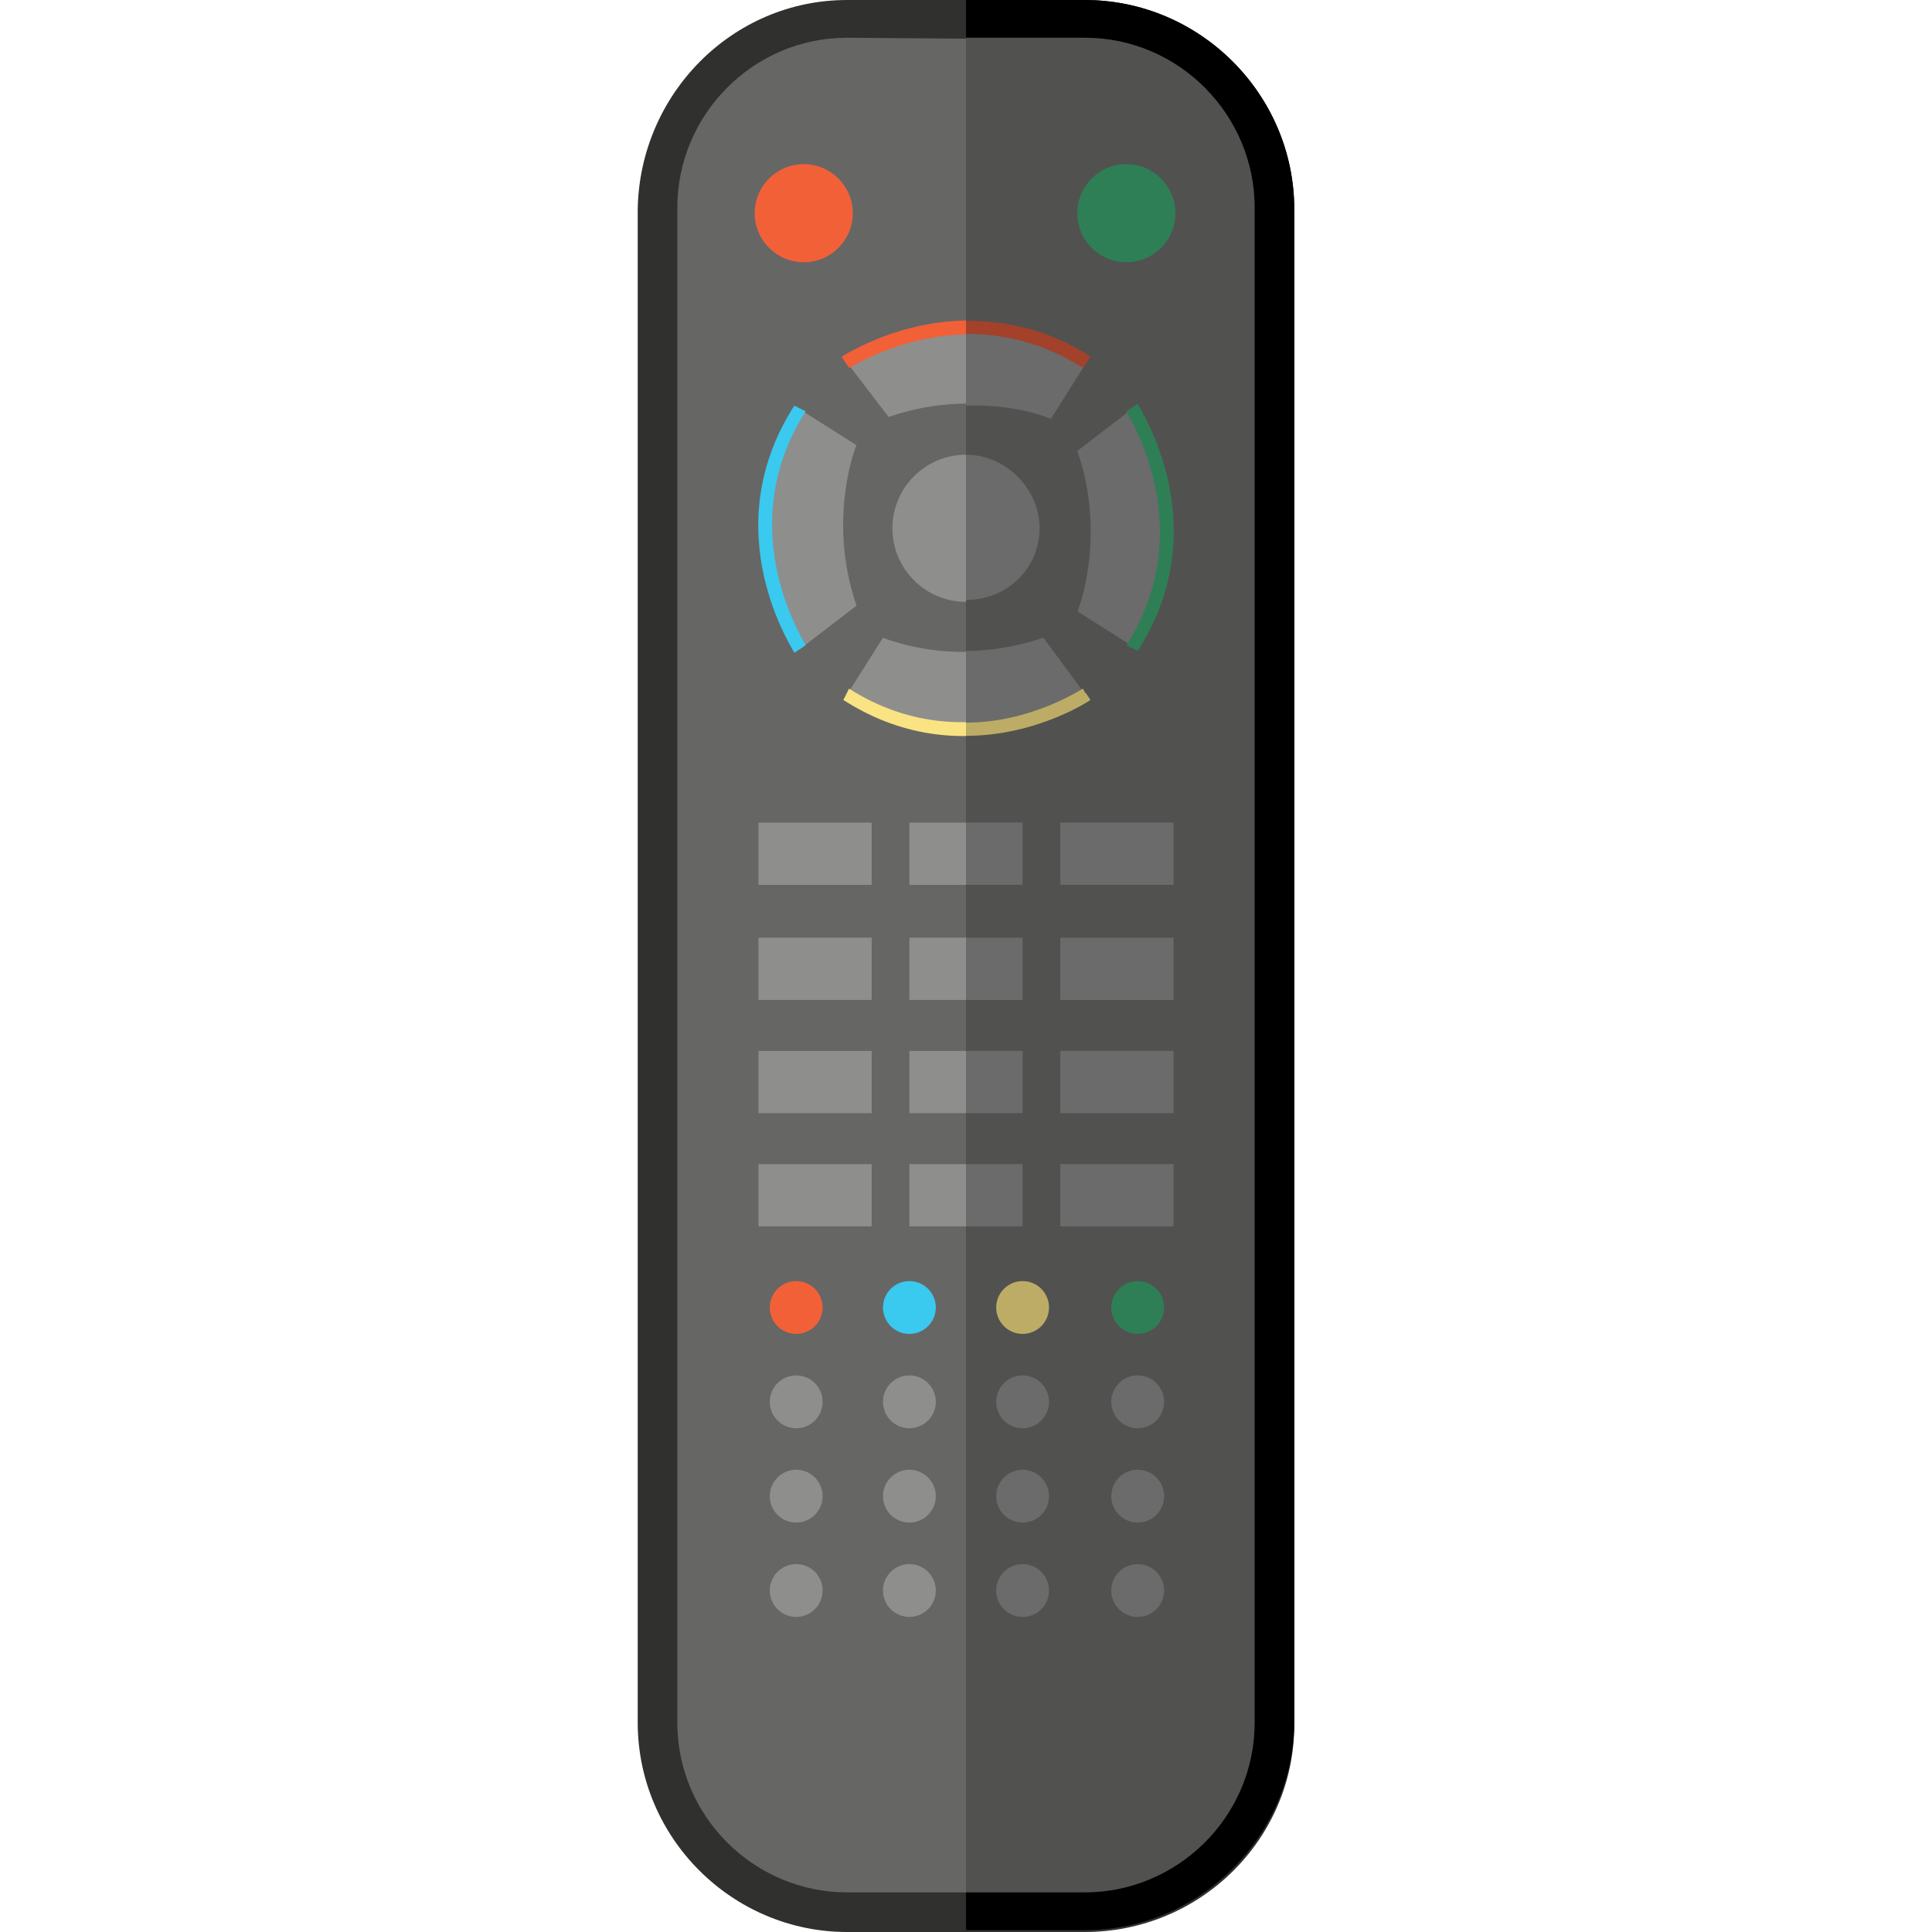 <?xml version="1.0" encoding="utf-8"?>
<!-- Generator: Adobe Illustrator 19.2.1, SVG Export Plug-In . SVG Version: 6.00 Build 0)  -->
<svg version="1.1" xmlns="http://www.w3.org/2000/svg" xmlns:xlink="http://www.w3.org/1999/xlink" x="0px" y="0px"
	 viewBox="0 0 102.4 102.4" style="enable-background:new 0 0 102.4 102.4;" xml:space="preserve">
<style type="text/css">
	.st0{fill:#666665;}
	.st1{fill:#30302E;}
	.st2{fill:#43C487;}
	.st3{fill:#8E8E8D;}
	.st4{fill:#F26038;}
	.st5{fill:#F9E382;}
	.st6{fill:#3AC9EF;}
	.st7{fill:#515150;}
	.st8{fill:#2E7F56;}
	.st9{fill:#6B6B6B;}
	.st10{fill:#A3412B;}
	.st11{fill:#BCAC66;}
</style>
<g id="Capa_1">
	<g>
		<g>
			<path class="st0" d="M67.6,91.4c0,5.5-4.5,10.1-10.1,10.1H44.9c-5.5,0-10.1-4.5-10.1-10.1V11.1C34.9,5.5,39.4,1,44.9,1h12.6
				C63,1,67.6,5.5,67.6,11.1L67.6,91.4L67.6,91.4z"/>
			<g>
				<path class="st1" d="M57.5,102.4H44.9c-6.1,0-11.1-5-11.1-11.1V11.1C33.9,5,38.8,0,44.9,0h12.6c6.1,0,11.1,5,11.1,11.1v80.3
					C68.6,97.5,63.6,102.4,57.5,102.4z M44.9,2c-5,0-9,4.1-9,9v80.3c0,5,4.1,9,9,9h12.6c5,0,9-4.1,9-9V11.1c0-5-4.1-9-9-9L44.9,2
					L44.9,2z"/>
			</g>
		</g>
		<g>
			<circle class="st2" cx="59.7" cy="11.3" r="2.6"/>
			<g>
				<g>
					<g>
						<rect x="40.2" y="43.6" class="st3" width="6" height="3.3"/>
						<rect x="48.2" y="43.6" class="st3" width="6" height="3.3"/>
						<rect x="56.2" y="43.6" class="st3" width="6" height="3.3"/>
					</g>
					<g>
						<rect x="40.2" y="49.7" class="st3" width="6" height="3.3"/>
						<rect x="48.2" y="49.7" class="st3" width="6" height="3.3"/>
						<rect x="56.2" y="49.7" class="st3" width="6" height="3.3"/>
					</g>
					<g>
						<rect x="40.2" y="55.7" class="st3" width="6" height="3.3"/>
						<rect x="48.2" y="55.7" class="st3" width="6" height="3.3"/>
						<rect x="56.2" y="55.7" class="st3" width="6" height="3.3"/>
					</g>
					<g>
						<rect x="40.2" y="61.7" class="st3" width="6" height="3.3"/>
						<rect x="48.2" y="61.7" class="st3" width="6" height="3.3"/>
						<rect x="56.2" y="61.7" class="st3" width="6" height="3.3"/>
					</g>
				</g>
				<g>
					<g>
						<g>
							<g>
								<path class="st3" d="M47.1,22.1l-2.3-3c0,0,5.9-4.1,12.7,0l-1.9,3C55.7,22.1,51.7,20.5,47.1,22.1z"/>
								<g>
									<path class="st4" d="M57.4,19.5c-6.3-4-12.3,0-12.4,0l-0.4-0.6c0.1,0,6.4-4.3,13.1,0L57.4,19.5z"/>
								</g>
							</g>
							<g>
								<path class="st3" d="M55.3,33.8l2.3,3c0,0-5.9,4.1-12.7,0l1.9-3C46.8,33.8,50.8,35.5,55.3,33.8z"/>
								<g>
									<path class="st5" d="M45,36.5c6.3,4,12.3,0,12.4,0l0.4,0.6c-0.1,0-6.4,4.3-13.1,0L45,36.5z"/>
								</g>
							</g>
						</g>
						<g>
							<g>
								<path class="st3" d="M57.1,23.9l3-2.3c0,0,4.1,5.9,0,12.7l-3-1.9C57.1,32.5,58.7,28.5,57.1,23.9z"/>
								<g>
									<path class="st2" d="M59.7,34.2c4-6.3,0-12.3,0-12.4l0.6-0.4c0,0.1,4.3,6.4,0,13.1L59.7,34.2z"/>
								</g>
							</g>
							<g>
								<path class="st3" d="M45.4,32.1l-3,2.3c0,0-4.1-5.9,0-12.7l3,1.9C45.4,23.5,43.8,27.5,45.4,32.1z"/>
								<g>
									<path class="st6" d="M42.7,21.8c-4,6.3,0,12.3,0,12.4l-0.6,0.4c0-0.1-4.3-6.4,0-13.1L42.7,21.8z"/>
								</g>
							</g>
						</g>
					</g>
					<circle class="st3" cx="51.2" cy="28" r="3.9"/>
				</g>
				<g>
					<circle class="st4" cx="42.2" cy="69.3" r="1.4"/>
					<circle class="st6" cx="48.2" cy="69.3" r="1.4"/>
					<circle class="st5" cx="54.2" cy="69.3" r="1.4"/>
					<circle class="st2" cx="60.3" cy="69.3" r="1.4"/>
				</g>
				<g>
					<circle class="st3" cx="42.2" cy="74.3" r="1.4"/>
					<circle class="st3" cx="48.2" cy="74.3" r="1.4"/>
					<circle class="st3" cx="54.2" cy="74.3" r="1.4"/>
					<circle class="st3" cx="60.3" cy="74.3" r="1.4"/>
				</g>
				<g>
					<circle class="st3" cx="42.2" cy="79.3" r="1.4"/>
					<circle class="st3" cx="48.2" cy="79.3" r="1.4"/>
					<circle class="st3" cx="54.2" cy="79.3" r="1.4"/>
					<circle class="st3" cx="60.3" cy="79.3" r="1.4"/>
				</g>
				<g>
					<circle class="st3" cx="42.2" cy="84.3" r="1.4"/>
					<circle class="st3" cx="48.2" cy="84.3" r="1.4"/>
					<circle class="st3" cx="54.2" cy="84.3" r="1.4"/>
					<circle class="st3" cx="60.3" cy="84.3" r="1.4"/>
				</g>
			</g>
			<circle class="st4" cx="42.6" cy="11.3" r="2.6"/>
		</g>
	</g>
</g>
<g id="Capa_1_copia">
	<g>
		<g>
			<path class="st7" d="M67.6,11.1v80.3c0,5.5-4.5,10-10.1,10h-6.3V1h6.3C63,1,67.6,5.5,67.6,11.1z"/>
			<g>
				<path d="M57.5,0h-6.3v2h6.3c5,0,9,4.1,9,9v80.3c0,5-4.1,9-9,9h-6.3v2h6.3c6.1,0,11.1-5,11.1-11.1V11.1C68.6,5,63.6,0,57.5,0z"/>
			</g>
		</g>
		<g>
			<circle class="st8" cx="59.7" cy="11.3" r="2.6"/>
			<g>
				<g>
					<g>
						<rect x="51.2" y="43.6" class="st9" width="3" height="3.3"/>
						<rect x="56.2" y="43.6" class="st9" width="6" height="3.3"/>
					</g>
					<g>
						<rect x="51.2" y="49.7" class="st9" width="3" height="3.3"/>
						<rect x="56.2" y="49.7" class="st9" width="6" height="3.3"/>
					</g>
					<g>
						<rect x="51.2" y="55.7" class="st9" width="3" height="3.3"/>
						<rect x="56.2" y="55.7" class="st9" width="6" height="3.3"/>
					</g>
					<g>
						<rect x="51.2" y="61.7" class="st9" width="3" height="3.3"/>
						<rect x="56.2" y="61.7" class="st9" width="6" height="3.3"/>
					</g>
				</g>
				<g>
					<g>
						<g>
							<g>
								<path class="st9" d="M57.6,19.2l-0.2,0.3l-1.7,2.7c0,0-1.8-0.8-4.5-0.7v-4.1C53.1,17.4,55.3,17.8,57.6,19.2z"/>
								<g>
									<path class="st10" d="M57.8,18.9l-0.2,0.3l-0.2,0.3c-2.2-1.4-4.3-1.8-6.2-1.8V17C53.2,17,55.5,17.4,57.8,18.9z"/>
								</g>
							</g>
							<g>
								<path class="st9" d="M57.6,36.8C57.6,36.8,57.6,36.8,57.6,36.8c-0.2,0.2-2.8,1.8-6.4,1.8v-4.1c1.2,0,2.6-0.2,4.1-0.7l2,2.7
									L57.6,36.8L57.6,36.8z"/>
								<g>
									<path class="st11" d="M57.8,37.1c0,0-2.8,1.9-6.6,1.9v-0.7c3.4,0,6-1.7,6.2-1.8c0,0,0,0,0,0l0.1,0.2l0.1,0.1L57.8,37.1z"/>
								</g>
							</g>
						</g>
						<g>
							<g>
								<path class="st9" d="M57.1,23.9l3-2.3c0,0,4.1,5.9,0,12.7l-3-1.9C57.1,32.5,58.7,28.5,57.1,23.9z"/>
								<g>
									<path class="st8" d="M59.7,34.2c4-6.3,0-12.3,0-12.4l0.6-0.4c0,0.1,4.3,6.4,0,13.1L59.7,34.2z"/>
								</g>
							</g>
						</g>
					</g>
					<path class="st9" d="M55.1,28c0,2.1-1.7,3.8-3.9,3.8v-7.7C53.3,24.1,55.1,25.9,55.1,28z"/>
				</g>
				<g>
					<circle class="st11" cx="54.2" cy="69.3" r="1.4"/>
					<circle class="st8" cx="60.3" cy="69.3" r="1.4"/>
				</g>
				<g>
					<circle class="st9" cx="54.2" cy="74.3" r="1.4"/>
					<circle class="st9" cx="60.3" cy="74.3" r="1.4"/>
				</g>
				<g>
					<circle class="st9" cx="54.2" cy="79.3" r="1.4"/>
					<circle class="st9" cx="60.3" cy="79.3" r="1.4"/>
				</g>
				<g>
					<circle class="st9" cx="54.2" cy="84.3" r="1.4"/>
					<circle class="st9" cx="60.3" cy="84.3" r="1.4"/>
				</g>
			</g>
		</g>
	</g>
</g>
</svg>
